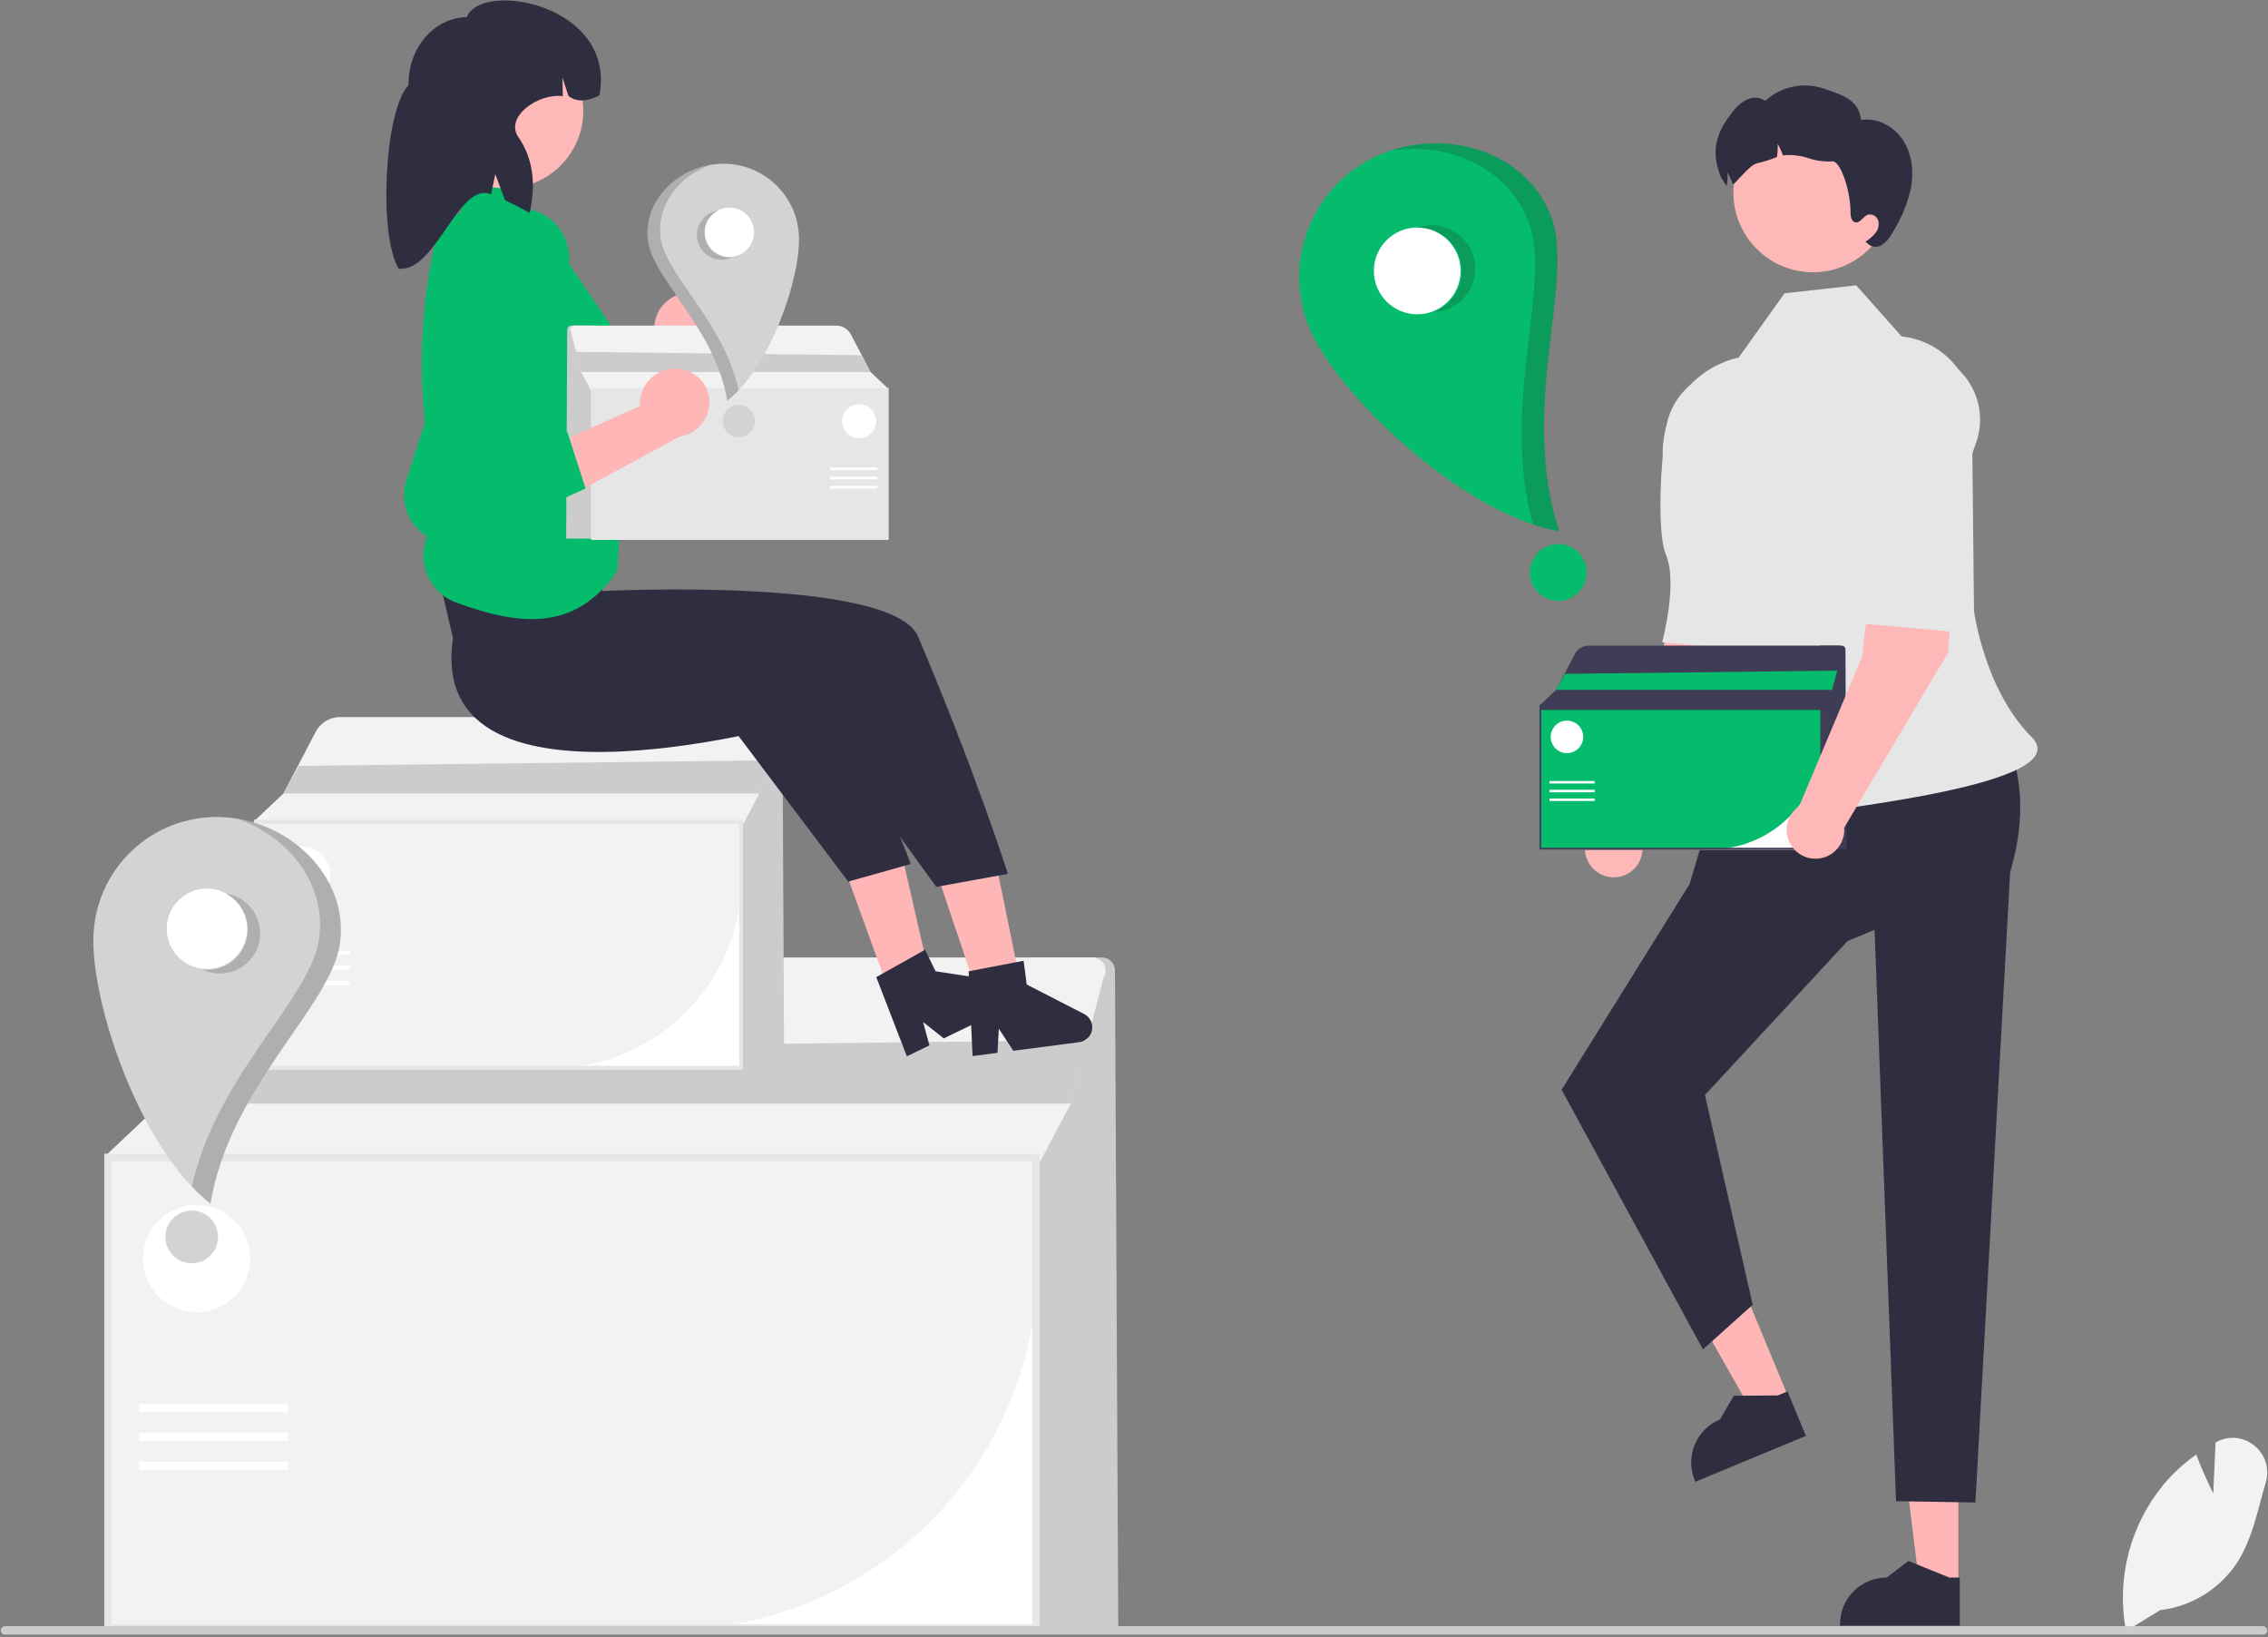 <svg width="762" height="550" viewBox="0 0 762 550" fill="none" xmlns="http://www.w3.org/2000/svg">
<rect x="0" y="0" width="762" height="550" fill="#808080" stroke="none"/>
<g clip-path="url(#clip0_403_2319)">
<path d="M375.713 546.746H346.461V321.613H370.25C371.403 321.613 372.508 322.07 373.325 322.882C374.142 323.695 374.603 324.798 374.609 325.95L375.713 546.746Z" fill="#CCCCCC"/>
<path d="M349.197 547.939H35.07V387.605H349.197V547.939Z" fill="white"/>
<path d="M225.382 547.344H35.664V388.203H348.599V424.127C348.562 456.795 335.568 488.114 312.469 511.214C289.369 534.313 258.05 547.307 225.382 547.344Z" fill="#F2F2F2"/>
<path d="M370.954 328.008C370.796 328.307 370.674 328.623 370.589 328.95L359.757 370.702L348.008 392.953H36.266V387.411L54.014 370.702L74.719 331.099C75.633 329.35 76.833 327.767 78.27 326.416C81.548 323.331 85.88 321.613 90.381 321.613H367.1C367.851 321.613 368.59 321.807 369.244 322.177C369.898 322.546 370.445 323.079 370.833 323.722C371.221 324.366 371.436 325.098 371.457 325.849C371.478 326.6 371.305 327.344 370.954 328.008Z" fill="#F2F2F2"/>
<path d="M349.197 547.939H35.07V387.605H349.197V547.939ZM37.455 545.554H346.813V389.99H37.455V545.554Z" fill="#E6E6E6"/>
<path d="M365.537 349.367L359.75 370.702H54.008L63.887 352.944L365.537 349.367Z" fill="#CCCCCC"/>
<path d="M96.731 471.625H46.656V474.396H96.731V471.625Z" fill="white"/>
<path d="M96.731 481.32H46.656V484.091H96.731V481.32Z" fill="white"/>
<path d="M96.731 491.02H46.656V493.791H96.731V491.02Z" fill="white"/>
<path d="M66.051 440.754C75.998 440.754 84.063 432.69 84.063 422.742C84.063 412.795 75.998 404.73 66.051 404.73C56.103 404.73 48.039 412.795 48.039 422.742C48.039 432.69 56.103 440.754 66.051 440.754Z" fill="white"/>
<path d="M263.461 358.605H248.164V240.871H260.605C261.207 240.871 261.785 241.11 262.213 241.535C262.64 241.96 262.881 242.537 262.884 243.139L263.461 358.605Z" fill="#CCCCCC"/>
<path d="M249.594 359.226H85.32V275.379H249.594V359.226Z" fill="white"/>
<path d="M184.846 358.915H85.633V275.691H249.283V294.478C249.264 311.562 242.469 327.94 230.389 340.02C218.309 352.1 201.93 358.895 184.846 358.915Z" fill="#F2F2F2"/>
<path d="M260.972 244.215C260.889 244.372 260.825 244.537 260.781 244.708L255.116 266.542L248.972 278.179H85.945V275.28L95.227 266.542L106.054 245.831C106.532 244.917 107.16 244.089 107.911 243.382C109.626 241.769 111.891 240.871 114.245 240.871H258.956C259.349 240.871 259.735 240.973 260.077 241.166C260.419 241.359 260.706 241.637 260.909 241.974C261.111 242.31 261.224 242.694 261.235 243.086C261.246 243.479 261.155 243.868 260.972 244.215Z" fill="#F2F2F2"/>
<path d="M249.594 359.226H85.32V275.379H249.594V359.226ZM86.567 357.979H248.347V276.626H86.567V357.979Z" fill="#E6E6E6"/>
<path d="M258.141 255.383L255.115 266.539H95.227L100.393 257.252L258.141 255.383Z" fill="#CCCCCC"/>
<path d="M117.57 319.316H91.383V320.766H117.57V319.316Z" fill="white"/>
<path d="M117.57 324.391H91.383V325.84H117.57V324.391Z" fill="white"/>
<path d="M117.57 329.461H91.383V330.91H117.57V329.461Z" fill="white"/>
<path d="M101.521 303.175C106.723 303.175 110.94 298.957 110.94 293.755C110.94 288.553 106.723 284.336 101.521 284.336C96.319 284.336 92.102 288.553 92.102 293.755C92.102 298.957 96.319 303.175 101.521 303.175Z" fill="white"/>
<path d="M714.296 547.859L714.201 547.351C712.653 538.816 712.982 530.047 715.166 521.653C717.349 513.258 721.335 505.44 726.845 498.741C729.966 495.008 733.544 491.683 737.495 488.844L737.872 488.572L738.037 489.006C740.002 494.188 742.483 499.378 743.613 501.675L744.376 484.527L744.812 484.297C746.806 483.228 749.075 482.781 751.326 483.013C753.577 483.245 755.707 484.146 757.441 485.6C759.235 487.042 760.556 488.987 761.234 491.186C761.912 493.386 761.917 495.738 761.246 497.939C760.653 499.954 760.093 502.044 759.552 504.065C757.691 511.01 755.767 518.192 752.038 524.239C749.171 528.788 745.323 532.64 740.777 535.512C736.23 538.385 731.099 540.205 725.759 540.841L714.296 547.859Z" fill="#F2F2F2"/>
<path d="M761.739 547.649C761.74 547.836 761.703 548.021 761.632 548.193C761.561 548.365 761.457 548.522 761.325 548.654C761.193 548.786 761.036 548.89 760.864 548.961C760.692 549.032 760.507 549.069 760.32 549.068H1.677C1.3 549.068 0.939 548.919 0.673 548.653C0.407 548.386 0.258 548.026 0.258 547.649C0.258 547.273 0.407 546.912 0.673 546.646C0.939 546.38 1.3 546.23 1.677 546.23H760.32C760.507 546.23 760.692 546.266 760.864 546.337C761.036 546.408 761.193 546.513 761.325 546.645C761.457 546.777 761.561 546.933 761.632 547.106C761.703 547.278 761.74 547.463 761.739 547.649Z" fill="#CCCCCC"/>
<path d="M589.664 184.626L567.949 181.516C560.605 193.796 557.995 226.483 557.995 226.483L536.743 276.994C535.336 277.95 534.205 279.259 533.465 280.791C532.725 282.323 532.401 284.023 532.526 285.72C532.652 287.416 533.222 289.05 534.18 290.456C535.137 291.863 536.449 292.992 537.981 293.73C539.514 294.469 541.214 294.79 542.911 294.663C544.607 294.535 546.24 293.963 547.646 293.004C549.051 292.045 550.178 290.732 550.915 289.198C551.652 287.665 551.971 285.964 551.842 284.268L586.735 225.475L589.664 184.626Z" fill="#FFB8B8"/>
<path d="M586.203 124.34C589.564 124.86 592.769 126.115 595.59 128.015C598.411 129.915 600.778 132.413 602.524 135.332C604.27 138.251 605.351 141.519 605.69 144.903C606.029 148.288 605.618 151.705 604.487 154.912L599.878 167.973C599.878 167.973 597.37 207.301 587.804 218.402L558.449 215.745C558.449 215.745 563.816 195.904 559.695 186.304C557.172 180.425 557.312 160.119 559.799 143.6C560.265 140.6 561.318 137.722 562.898 135.13C564.477 132.537 566.553 130.282 569.006 128.493C571.458 126.704 574.24 125.417 577.19 124.704C580.141 123.991 583.204 123.867 586.203 124.34Z" fill="#E6E6E6"/>
<path d="M657.967 532.409L644.887 532.407L638.664 481.953L657.97 481.954L657.967 532.409Z" fill="#FFB6B6"/>
<path d="M658.427 546.053L618.203 546.052V545.543C618.203 541.391 619.853 537.409 622.789 534.473C625.725 531.536 629.707 529.887 633.86 529.887H633.861L641.208 524.312L654.917 529.888L658.428 529.888L658.427 546.053Z" fill="#2F2E41"/>
<path d="M601.104 469.88L589.022 474.889L563.945 430.668L581.78 423.273L601.104 469.88Z" fill="#FFB6B6"/>
<path d="M606.756 482.308L569.6 497.715L569.405 497.245C567.815 493.41 567.813 489.099 569.4 485.263C570.988 481.426 574.034 478.377 577.869 476.786L577.87 476.785L582.522 468.822L597.321 468.72L600.564 467.375L606.756 482.308Z" fill="#2F2E41"/>
<path d="M672.923 245.398L580.093 255.097L567.675 296.92L524.672 366.028L572.153 453.265L588.875 438.257L572.824 367.812L620.732 316.092L629.816 312.322L637.027 504.243L663.699 504.681L675.37 292.908C680.978 274.2 679.29 258.753 672.923 245.398Z" fill="#2F2E41"/>
<path d="M638.888 112.996L623.651 95.84L599.575 98.515L584.16 120.087C575.955 121.973 568.786 126.932 564.126 133.944C559.466 140.956 557.671 149.486 559.109 157.782C565.091 192.225 585.419 225.632 578.707 242.626C568.517 268.424 567.896 278.945 592.286 275.328C616.676 271.712 698.387 263.374 682.545 247.532C666.703 231.69 663.223 205.217 663.223 205.217L662.588 144.653C663.262 141 663.172 137.247 662.325 133.631C661.477 130.014 659.891 126.612 657.664 123.639C655.438 120.665 652.621 118.185 649.389 116.353C646.158 114.522 642.582 113.379 638.888 112.997L638.888 112.996Z" fill="#E6E6E6"/>
<path d="M609.116 91.448C623.877 91.448 635.842 79.482 635.842 64.722C635.842 49.962 623.877 37.996 609.116 37.996C594.356 37.996 582.391 49.962 582.391 64.722C582.391 79.482 594.356 91.448 609.116 91.448Z" fill="#FFB8B8"/>
<path d="M642.043 63.137C640.849 68.552 638.696 73.71 635.686 78.366C634.887 79.954 633.693 81.309 632.219 82.303C631.473 82.782 630.582 82.984 629.702 82.874C628.822 82.764 628.009 82.349 627.403 81.701L626.753 81.171C628.028 80.385 629.167 79.397 630.124 78.246C630.598 77.668 630.927 76.985 631.084 76.254C631.241 75.523 631.222 74.766 631.027 74.044C630.796 73.332 630.298 72.738 629.638 72.385C628.978 72.033 628.208 71.95 627.488 72.154C625.923 72.768 624.972 75.031 623.334 74.682C622.01 74.393 621.733 72.648 621.733 71.275C621.781 64.1 618.314 53.903 615.629 54.216C612.917 54.364 610.201 54.001 607.623 53.145C605.042 52.287 602.319 51.939 599.606 52.121C599.413 52.145 599.22 52.181 599.016 52.218C598.581 50.854 597.982 49.549 597.234 48.329C597.318 49.801 597.246 51.278 597.017 52.735C594.858 53.625 592.626 54.33 590.348 54.842C587.868 55.191 582.414 62.607 582.161 61.849C581.726 60.485 581.128 59.18 580.379 57.96C580.464 59.432 580.391 60.91 580.163 62.366C580.151 62.426 580.151 62.475 580.139 62.535C578.935 60.934 578.2 58.983 578.61 60.476C574.577 51.351 576.142 44.814 582.486 37.121C583.723 35.467 585.359 34.154 587.242 33.304C588.184 32.89 589.218 32.726 590.243 32.827C591.267 32.928 592.249 33.292 593.092 33.882C595.68 31.51 598.855 29.873 602.289 29.14C605.722 28.408 609.289 28.607 612.619 29.717C619.229 32.016 624.321 33.365 625.333 40.299C630.798 39.42 636.42 42.526 639.43 47.161C642.428 51.808 643.042 57.707 642.043 63.137Z" fill="#2F2E41"/>
<path d="M620.37 285.117H611.5V216.848H618.714C619.063 216.848 619.399 216.986 619.646 217.232C619.894 217.479 620.034 217.813 620.036 218.163L620.37 285.117Z" fill="#3F3D56"/>
<path d="M612.335 285.479H517.078V236.859H612.335V285.479Z" fill="white"/>
<path d="M574.788 285.297H517.258V237.039H612.153V247.933C612.142 257.839 608.201 267.336 601.197 274.341C594.192 281.346 584.694 285.286 574.788 285.297Z" fill="#05BC6C"/>
<path d="M618.929 218.787C618.881 218.877 618.844 218.973 618.818 219.072L615.534 231.733L611.971 238.481H517.438V236.8L522.82 231.733L529.098 219.724C529.375 219.194 529.739 218.714 530.175 218.304C531.169 217.369 532.483 216.848 533.848 216.848H617.76C617.988 216.848 618.212 216.907 618.41 217.019C618.609 217.131 618.775 217.292 618.892 217.487C619.01 217.682 619.075 217.904 619.082 218.132C619.088 218.36 619.035 218.585 618.929 218.787Z" fill="#3F3D56"/>
<path d="M612.335 285.479H517.078V236.859H612.335V285.479ZM517.801 284.756H611.611V237.582H517.801V284.756Z" fill="#3F3D56"/>
<path d="M617.288 225.266L615.534 231.736H522.82L525.815 226.351L617.288 225.266Z" fill="#05BC6C"/>
<path d="M535.771 262.336H520.586V263.176H535.771V262.336Z" fill="white"/>
<path d="M535.771 265.277H520.586V266.118H535.771V265.277Z" fill="white"/>
<path d="M535.771 268.219H520.586V269.059H535.771V268.219Z" fill="white"/>
<path d="M526.47 252.979C529.486 252.979 531.932 250.533 531.932 247.517C531.932 244.5 529.486 242.055 526.47 242.055C523.453 242.055 521.008 244.5 521.008 247.517C521.008 250.533 523.453 252.979 526.47 252.979Z" fill="white"/>
<path d="M657.429 178.384L635.714 175.273C628.37 187.554 625.76 220.241 625.76 220.241L604.509 270.751C603.102 271.707 601.971 273.017 601.23 274.549C600.49 276.081 600.167 277.781 600.292 279.478C600.418 281.174 600.988 282.808 601.945 284.214C602.903 285.621 604.214 286.75 605.747 287.488C607.28 288.227 608.98 288.548 610.677 288.421C612.373 288.293 614.006 287.721 615.411 286.762C616.816 285.802 617.944 284.49 618.681 282.956C619.417 281.423 619.737 279.722 619.607 278.026L654.5 219.233L657.429 178.384Z" fill="#FFB8B8"/>
<path d="M645.663 118.097C649.024 118.617 652.229 119.872 655.05 121.772C657.871 123.672 660.239 126.17 661.984 129.089C663.73 132.008 664.811 135.276 665.15 138.66C665.489 142.044 665.079 145.462 663.947 148.669L659.339 161.73C659.339 161.73 665.143 201.058 655.577 212.159L626.222 209.502C626.222 209.502 631.589 189.66 627.469 180.061C624.945 174.181 625.086 153.875 627.572 137.357C629.471 124.744 633.058 116.144 645.663 118.097Z" fill="#E6E6E6"/>
<path d="M461.275 53.028C450.665 58.319 442.592 67.608 438.832 78.851C435.071 90.095 435.931 102.372 441.222 112.981C452.241 135.074 492.057 172.754 523.825 178.447C510.16 136.955 529.16 94.781 521.229 73.08C512.753 49.892 483.368 42.009 461.275 53.028Z" fill="#05BC6C"/>
<path d="M476.165 105.572C484.216 105.572 490.744 99.044 490.744 90.993C490.744 82.941 484.216 76.414 476.165 76.414C468.113 76.414 461.586 82.941 461.586 90.993C461.586 99.044 468.113 105.572 476.165 105.572Z" fill="white"/>
<path d="M523.541 201.848C528.815 201.848 533.09 197.572 533.09 192.299C533.09 187.025 528.815 182.75 523.541 182.75C518.267 182.75 513.992 187.025 513.992 192.299C513.992 197.572 518.267 201.848 523.541 201.848Z" fill="#05BC6C"/>
<path opacity="0.2" d="M480.607 75.669C482.521 75.603 484.43 75.914 486.224 76.585C488.018 77.257 489.662 78.275 491.062 79.583C492.462 80.89 493.591 82.46 494.384 84.204C495.177 85.948 495.618 87.831 495.683 89.745C495.748 91.659 495.435 93.568 494.762 95.361C494.089 97.154 493.069 98.798 491.76 100.197C490.452 101.596 488.881 102.723 487.136 103.515C485.392 104.306 483.509 104.746 481.594 104.809C484.839 103.603 487.548 101.281 489.237 98.259C490.926 95.237 491.484 91.713 490.812 88.317C490.14 84.921 488.282 81.876 485.569 79.725C482.857 77.574 479.467 76.459 476.008 76.579C477.482 76.029 479.035 75.722 480.607 75.669Z" fill="#231F20"/>
<path opacity="0.2" d="M521.299 73.089C529.231 94.79 510.23 136.964 523.895 178.456C520.897 177.904 517.943 177.131 515.059 176.143C503.925 136.033 521.4 95.954 513.736 74.987C506.878 56.222 486.324 47.482 467.023 50.67C488.206 43.446 513.532 51.84 521.299 73.089Z" fill="#231F20"/>
<path d="M73.776 274.426C62.794 274.162 52.157 278.272 44.204 285.851C36.252 293.431 31.637 303.858 31.373 314.841C30.824 337.711 47.107 385.825 70.659 404.254C77.446 364.349 111.284 338.04 114.191 316.829C117.298 294.165 96.646 274.975 73.776 274.426Z" fill="#D1D3D4"/>
<path d="M69.517 325.482C76.977 325.482 83.025 319.434 83.025 311.974C83.025 304.513 76.977 298.465 69.517 298.465C62.056 298.465 56.008 304.513 56.008 311.974C56.008 319.434 62.056 325.482 69.517 325.482Z" fill="white"/>
<path d="M64.426 424.325C69.313 424.325 73.274 420.363 73.274 415.477C73.274 410.59 69.313 406.629 64.426 406.629C59.539 406.629 55.578 410.59 55.578 415.477C55.578 420.363 59.539 424.325 64.426 424.325Z" fill="#D1D3D4"/>
<path opacity="0.2" d="M79.803 301.345C83.025 302.912 85.492 305.695 86.662 309.082C87.832 312.468 87.608 316.18 86.041 319.402C85.265 320.997 84.183 322.424 82.855 323.601C81.528 324.778 79.981 325.681 78.305 326.261C74.918 327.431 71.206 327.207 67.984 325.64C71.165 326.058 74.39 325.33 77.082 323.587C79.775 321.844 81.76 319.199 82.681 316.127C83.602 313.054 83.4 309.754 82.11 306.818C80.82 303.881 78.527 301.499 75.642 300.098C77.087 300.286 78.492 300.708 79.803 301.345Z" fill="#231F20"/>
<path opacity="0.2" d="M114.244 316.865C111.337 338.076 77.499 364.385 70.712 404.29C68.495 402.538 66.411 400.625 64.477 398.566C72.738 360.89 104.418 335.636 107.227 315.143C109.741 296.801 96.694 280.737 79.505 274.984C99.985 278.247 117.091 296.096 114.244 316.865Z" fill="#231F20"/>
<path d="M230.924 98.412C227.837 98.614 224.951 100.012 222.88 102.309C220.809 104.607 219.716 107.622 219.833 110.712C219.867 111.34 219.953 111.964 220.09 112.578L185.039 134.66L204.417 143.23L234.731 120.947C237.232 120.183 239.41 118.612 240.924 116.48C242.439 114.348 243.205 111.775 243.103 109.162C243.031 107.675 242.667 106.217 242.031 104.872C241.396 103.526 240.501 102.319 239.399 101.319C238.297 100.319 237.009 99.546 235.608 99.043C234.207 98.541 232.721 98.32 231.235 98.392C231.131 98.397 231.027 98.404 230.924 98.412Z" fill="#FFB6B6"/>
<path d="M197.119 124.621L205.806 142.545L171.459 164.647C169.015 166.233 166.206 167.168 163.299 167.363C160.392 167.558 157.484 167.006 154.85 165.76C151.648 164.227 149.031 161.695 147.393 158.546C145.755 155.396 145.186 151.8 145.77 148.298L156.915 84.672C157.663 80.219 160.089 76.223 163.694 73.504C167.299 70.785 171.808 69.551 176.295 70.056C178.48 70.295 180.597 70.962 182.525 72.019C184.452 73.076 186.153 74.502 187.529 76.217C188.906 77.931 189.931 79.9 190.546 82.01C191.162 84.12 191.356 86.332 191.117 88.517C191.098 88.689 191.076 88.862 191.052 89.034C190.968 89.645 190.851 90.252 190.701 90.85L178.534 136.1L197.119 124.621Z" fill="#05BC6C"/>
<path d="M199.566 152.41H150.445V201.53H199.566V152.41Z" fill="#FFB8B8"/>
<path d="M316.047 297.073L334.806 290.762L345.253 341.825L332.541 346.101L316.047 297.073Z" fill="#FFB6B6"/>
<path d="M284.258 293.148L302.866 286.402L314.498 337.208L301.889 341.778L284.258 293.148Z" fill="#FFB6B6"/>
<path d="M152.204 214.36C142.359 279.995 273.466 241.191 273.466 241.191L314.573 297.898L338.639 293.523C338.639 293.523 327.81 259.48 308.471 213.843C299.883 193.576 202.361 198.528 202.361 198.528L200.336 182.637L144.547 181.543L152.204 214.36Z" fill="#2F2E41"/>
<path d="M246.906 245.592L277.223 226.711C299.417 271.029 305.96 290.223 305.96 290.223L284.977 296.123L246.906 245.592Z" fill="#2F2E41"/>
<path d="M180.263 72.59L170.376 59.881L156.272 59.27L154.865 71.222L147.877 74.445C140.899 100.954 139.821 128.671 144.72 155.642C145.656 156.524 146.341 157.64 146.702 158.874C147.064 160.109 147.089 161.417 146.776 162.665L146.323 164.471L146.365 164.537C147.852 166.884 148.357 169.721 147.77 172.436L144.432 178.366C143.235 180.499 142.516 182.866 142.326 185.305C142.136 187.743 142.48 190.194 143.333 192.486C144.186 194.778 145.528 196.857 147.266 198.578C149.004 200.299 151.096 201.621 153.396 202.452C173.91 209.887 193.14 212.657 207.367 191.792L211.84 119.079L180.263 72.59Z" fill="#05BC6C"/>
<path d="M169.905 63.255C184.306 63.255 195.981 51.58 195.981 37.178C195.981 22.776 184.306 11.102 169.905 11.102C155.503 11.102 143.828 22.776 143.828 37.178C143.828 51.58 155.503 63.255 169.905 63.255Z" fill="#FFB8B8"/>
<path d="M156.816 5.743C145.775 5.955 137.018 16.196 137.256 28.618C129.086 37.143 127.106 79.078 133.934 90.233C146.422 91.683 154.019 60.785 164.971 65.252L166.414 58.508L169.685 67.29C172.468 68.573 175.231 69.981 177.972 71.515C179.942 62.479 179.453 53.695 174.159 46.045C169.455 39.248 180.902 31.179 189.089 32.319L188.969 26.077L191.025 32.282C194.216 34.627 197.747 33.778 201.367 32.084C207.237 1.575 161.789 -6.768 156.816 5.743Z" fill="#2F2E41"/>
<path d="M326.77 354.737L335.128 353.645L335.589 345.559L340.441 352.951L362.608 350.055C363.671 349.917 364.661 349.442 365.435 348.7C366.209 347.959 366.725 346.989 366.909 345.934C367.092 344.878 366.934 343.791 366.456 342.832C365.978 341.873 365.207 341.091 364.253 340.602L344.954 330.688L343.912 322.711L325.438 326.254L326.77 354.737Z" fill="#2F2E41"/>
<path d="M304.688 354.809L312.27 351.128L310.148 343.312L317.09 348.787L337.2 339.022C338.164 338.554 338.954 337.79 339.453 336.842C339.952 335.894 340.135 334.811 339.975 333.751C339.815 332.691 339.32 331.711 338.563 330.952C337.806 330.194 336.827 329.697 335.768 329.534L314.323 326.241L310.808 319.004L294.406 328.214L304.688 354.809Z" fill="#2F2E41"/>
<path d="M190.227 180.918H199.524V109.359H191.963C191.596 109.359 191.245 109.504 190.985 109.763C190.726 110.021 190.579 110.372 190.577 110.738L190.227 180.918Z" fill="#CCCCCC"/>
<path d="M198.656 130.336H298.502V181.298H198.656V130.336Z" fill="white"/>
<path d="M198.844 141.946V130.527H298.31V181.11H238.008C227.625 181.098 217.67 176.968 210.328 169.626C202.986 162.284 198.856 152.329 198.844 141.946Z" fill="#F2F2F2"/>
<path d="M191.746 111.392C191.797 111.487 191.835 111.587 191.862 111.691L195.305 124.962L199.04 132.035H298.127V130.273L292.486 124.962L285.905 112.374C285.614 111.819 285.233 111.316 284.776 110.886C283.734 109.905 282.357 109.359 280.926 109.359H192.971C192.733 109.359 192.498 109.421 192.29 109.539C192.082 109.656 191.908 109.825 191.785 110.03C191.662 110.234 191.593 110.467 191.586 110.706C191.58 110.944 191.635 111.181 191.746 111.392Z" fill="#F2F2F2"/>
<path d="M198.656 130.336H298.502V181.298H198.656V130.336ZM297.744 180.54H199.414V131.094H297.744L297.744 180.54Z" fill="#E6E6E6"/>
<path d="M193.461 118.184L195.301 124.965H292.481L289.34 119.321L193.461 118.184Z" fill="#CCCCCC"/>
<path d="M294.823 157.039H278.906V157.92H294.823V157.039Z" fill="white"/>
<path d="M294.823 160.125H278.906V161.006H294.823V160.125Z" fill="white"/>
<path d="M294.823 163.207H278.906V164.088H294.823V163.207Z" fill="white"/>
<path d="M288.655 147.231C291.817 147.231 294.38 144.668 294.38 141.506C294.38 138.344 291.817 135.781 288.655 135.781C285.493 135.781 282.93 138.344 282.93 141.506C282.93 144.668 285.493 147.231 288.655 147.231Z" fill="white"/>
<path d="M242.47 54.999C249.2 54.838 255.718 57.356 260.59 62C265.463 66.644 268.291 73.034 268.453 79.763C268.789 93.777 258.812 123.259 244.38 134.551C240.221 110.099 219.488 93.979 217.706 80.982C215.803 67.095 228.457 55.336 242.47 54.999Z" fill="#D1D3D4"/>
<path d="M245.082 86.285C249.654 86.285 253.36 82.579 253.36 78.008C253.36 73.436 249.654 69.731 245.082 69.731C240.511 69.731 236.805 73.436 236.805 78.008C236.805 82.579 240.511 86.285 245.082 86.285Z" fill="white"/>
<path d="M248.203 146.851C251.197 146.851 253.624 144.424 253.624 141.429C253.624 138.435 251.197 136.008 248.203 136.008C245.209 136.008 242.781 138.435 242.781 141.429C242.781 144.424 245.209 146.851 248.203 146.851Z" fill="#D1D3D4"/>
<path opacity="0.2" d="M238.781 71.495C237.804 71.97 236.93 72.634 236.209 73.447C235.488 74.26 234.934 75.208 234.579 76.235C234.224 77.263 234.075 78.35 234.14 79.435C234.205 80.52 234.483 81.582 234.959 82.559C235.434 83.537 236.098 84.411 236.911 85.132C237.725 85.853 238.672 86.407 239.699 86.762C240.727 87.117 241.814 87.266 242.899 87.201C243.984 87.135 245.046 86.857 246.023 86.381C244.074 86.637 242.098 86.191 240.448 85.123C238.798 84.055 237.582 82.435 237.018 80.552C236.454 78.67 236.578 76.648 237.368 74.848C238.158 73.048 239.563 71.589 241.331 70.731C240.446 70.846 239.585 71.104 238.781 71.495Z" fill="#231F20"/>
<path opacity="0.2" d="M217.675 81.006C219.456 94.003 240.19 110.124 244.349 134.575C245.707 133.502 246.984 132.33 248.17 131.068C243.107 107.982 223.696 92.508 221.974 79.951C220.434 68.712 228.428 58.868 238.961 55.344C226.412 57.343 215.93 68.28 217.675 81.006Z" fill="#231F20"/>
<path d="M227.73 123.833C224.646 123.605 221.593 124.589 219.223 126.577C216.853 128.564 215.352 131.398 215.04 134.475C214.986 135.102 214.984 135.732 215.034 136.359L177.258 153.361L195.258 164.538L228.372 146.679C230.955 146.269 233.33 145.016 235.126 143.115C236.921 141.214 238.037 138.772 238.299 136.17C238.572 133.177 237.644 130.198 235.72 127.889C233.796 125.58 231.034 124.13 228.041 123.857C227.937 123.848 227.834 123.84 227.73 123.833Z" fill="#FFB6B6"/>
<path d="M190.619 145.099L196.734 164.055L159.651 181.175C157.01 182.407 154.099 182.943 151.193 182.732C148.287 182.522 145.483 181.571 143.048 179.972C140.09 178.01 137.85 175.139 136.665 171.792C135.48 168.446 135.416 164.805 136.48 161.419L156.35 99.955C157.709 95.65 160.666 92.029 164.613 89.837C168.561 87.645 173.198 87.049 177.571 88.171C179.702 88.711 181.706 89.666 183.468 90.98C185.23 92.295 186.716 93.943 187.841 95.832C188.966 97.721 189.708 99.813 190.025 101.988C190.341 104.164 190.226 106.38 189.686 108.511C189.644 108.679 189.598 108.847 189.551 109.014C189.382 109.608 189.182 110.192 188.951 110.764L170.62 153.887L190.619 145.099Z" fill="#05BC6C"/>
</g>
<defs>
<clipPath id="clip0_403_2319">
<rect width="761.481" height="548.919" fill="white" transform="translate(0.258 0.148)"/>
</clipPath>
</defs>
</svg>
